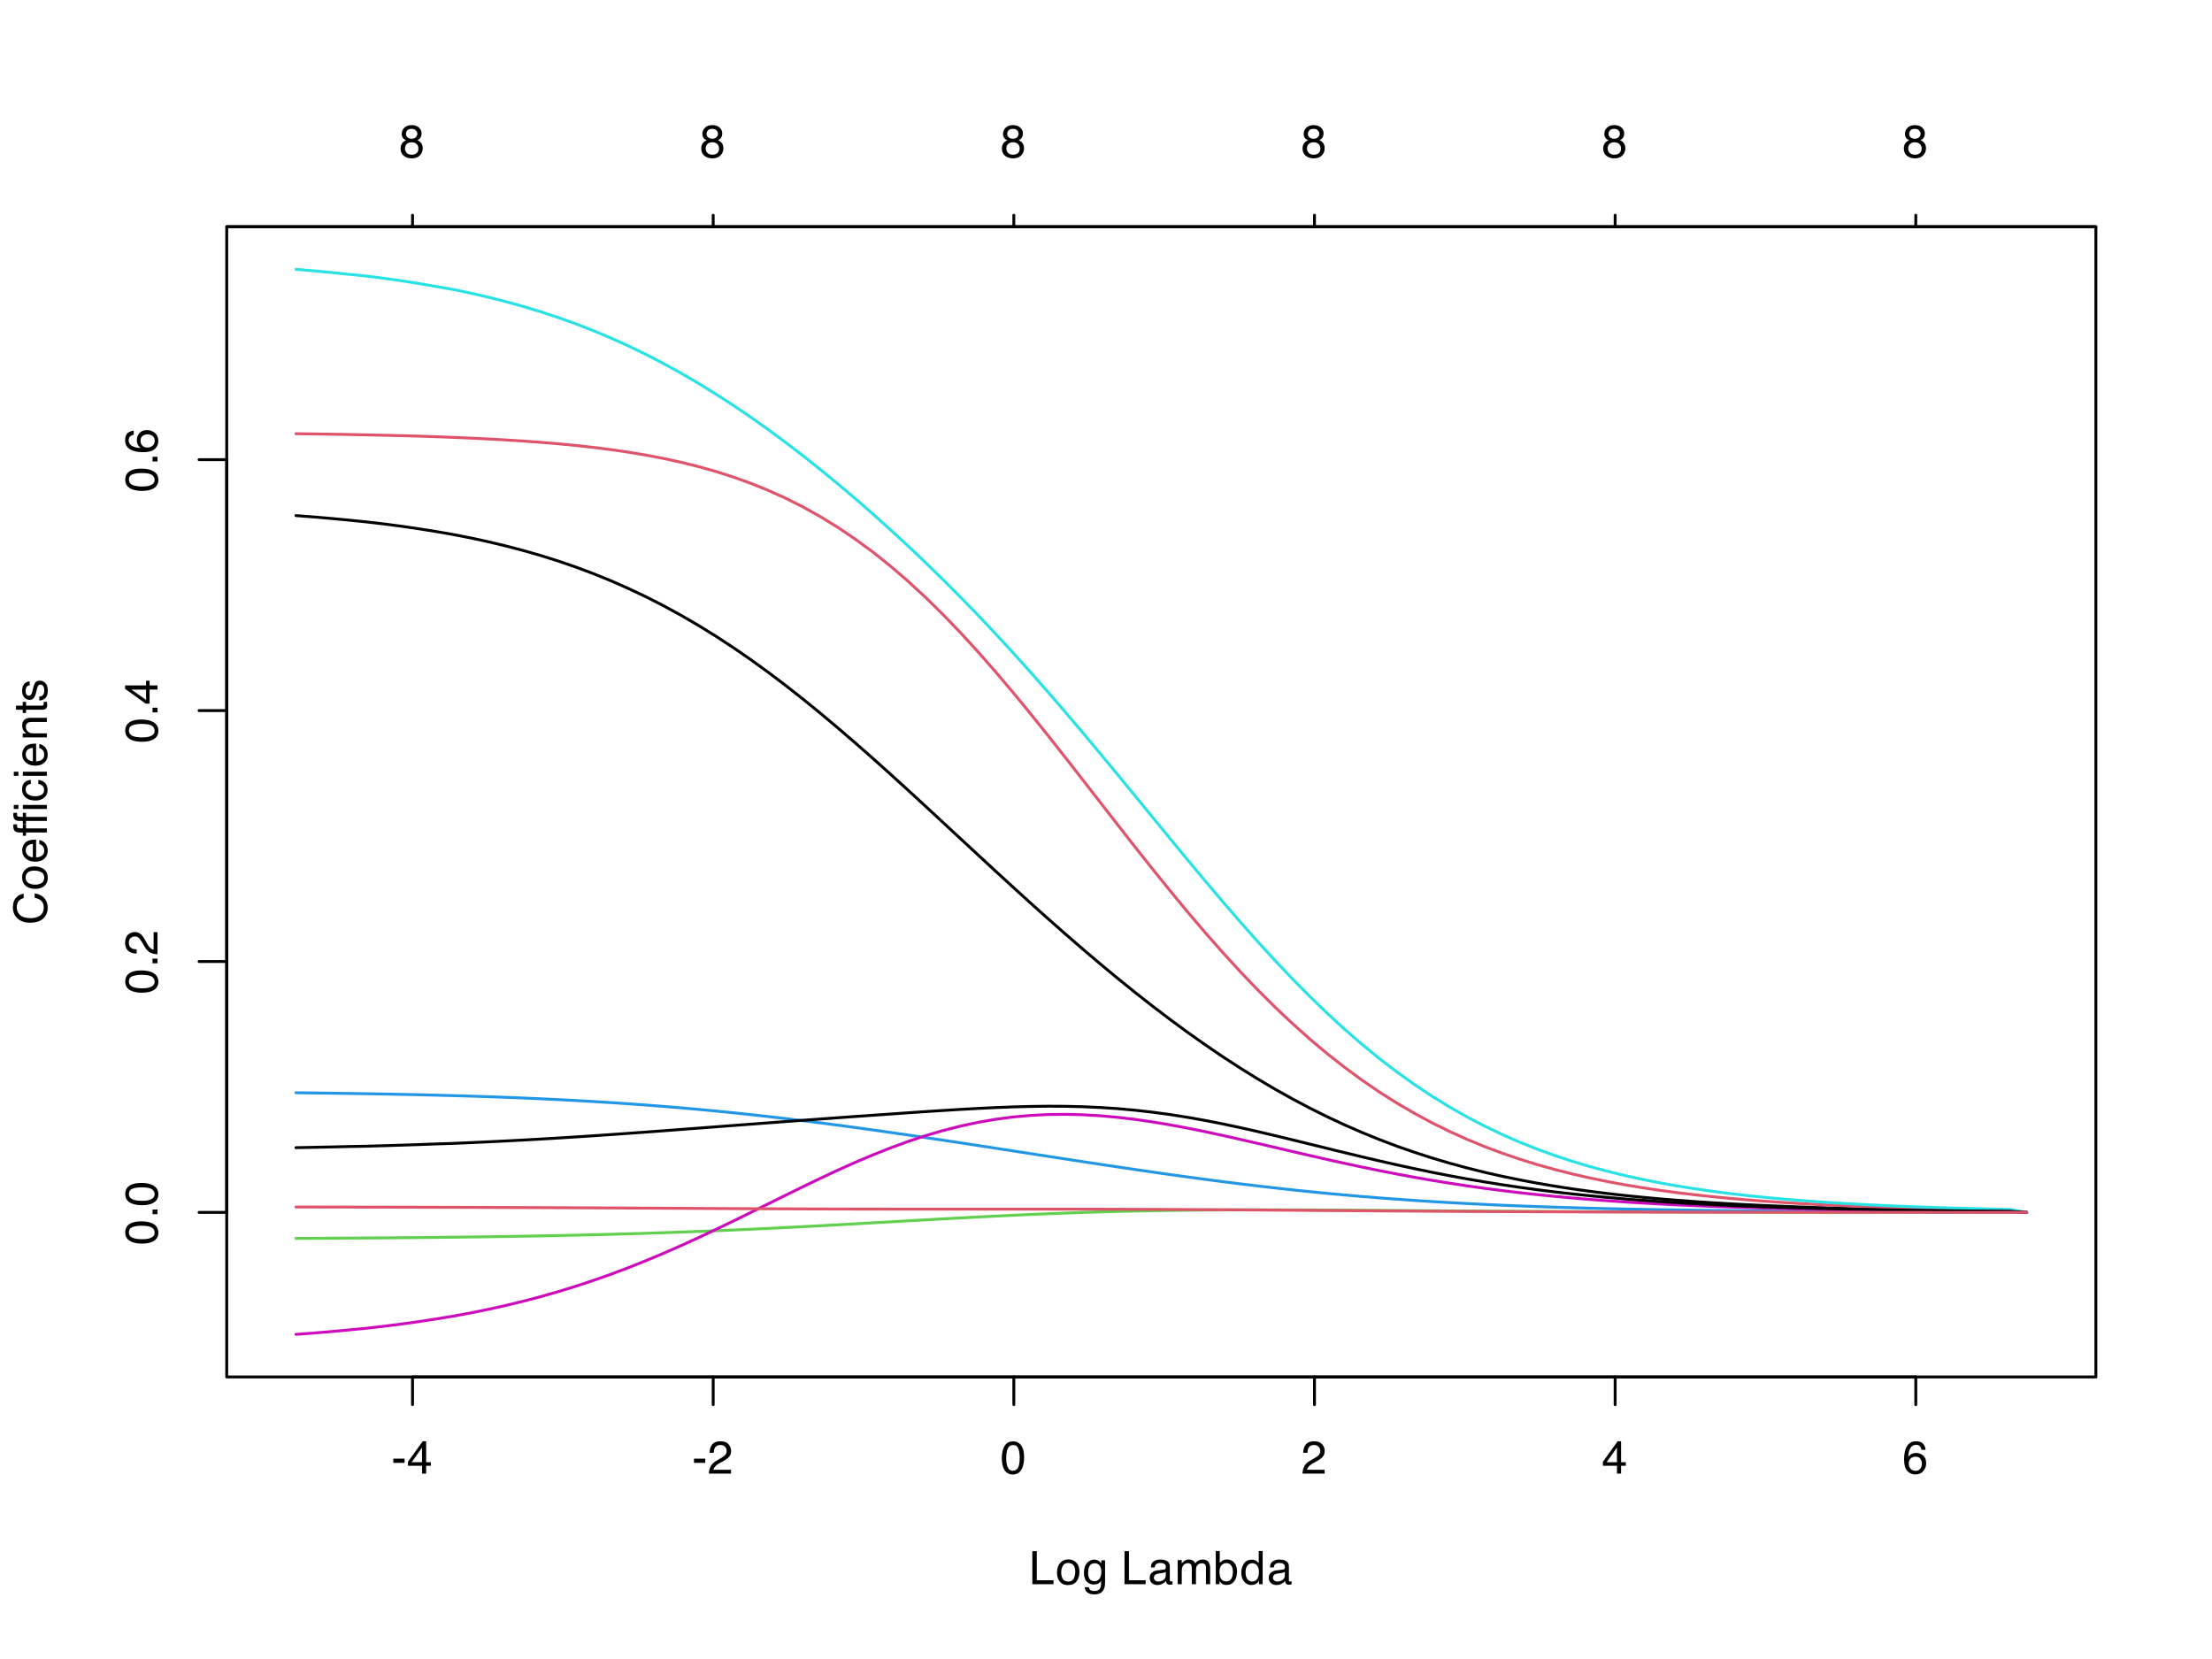 <?xml version="1.0" encoding="UTF-8"?>
<svg xmlns="http://www.w3.org/2000/svg" xmlns:xlink="http://www.w3.org/1999/xlink" width="576" height="432" viewBox="0 0 576 432">
<defs>
<g>
<g id="glyph-0-0">
<path d="M 0.391 0 L 0.391 -8.609 L 7.219 -8.609 L 7.219 0 Z M 6.141 -1.078 L 6.141 -7.531 L 1.469 -7.531 L 1.469 -1.078 Z M 6.141 -1.078 "/>
</g>
<g id="glyph-0-1">
<path d="M 0.5 -3.891 L 3.438 -3.891 L 3.438 -2.797 L 0.5 -2.797 Z M 0.5 -3.891 "/>
</g>
<g id="glyph-0-2">
<path d="M 3.969 -2.969 L 3.969 -6.781 L 1.281 -2.969 Z M 3.984 0 L 3.984 -2.047 L 0.312 -2.047 L 0.312 -3.078 L 4.156 -8.422 L 5.047 -8.422 L 5.047 -2.969 L 6.281 -2.969 L 6.281 -2.047 L 5.047 -2.047 L 5.047 0 Z M 3.984 0 "/>
</g>
<g id="glyph-0-3">
<path d="M 0.375 0 C 0.414 -0.719 0.566 -1.344 0.828 -1.875 C 1.086 -2.414 1.594 -2.906 2.344 -3.344 L 3.469 -4 C 3.969 -4.289 4.32 -4.539 4.531 -4.75 C 4.852 -5.07 5.016 -5.441 5.016 -5.859 C 5.016 -6.348 4.863 -6.734 4.562 -7.016 C 4.27 -7.305 3.883 -7.453 3.406 -7.453 C 2.676 -7.453 2.176 -7.18 1.906 -6.641 C 1.75 -6.336 1.664 -5.93 1.656 -5.422 L 0.578 -5.422 C 0.586 -6.148 0.723 -6.742 0.984 -7.203 C 1.441 -8.016 2.25 -8.422 3.406 -8.422 C 4.363 -8.422 5.062 -8.16 5.5 -7.641 C 5.945 -7.117 6.172 -6.539 6.172 -5.906 C 6.172 -5.238 5.938 -4.664 5.469 -4.188 C 5.195 -3.906 4.707 -3.566 4 -3.172 L 3.188 -2.734 C 2.812 -2.523 2.516 -2.32 2.297 -2.125 C 1.898 -1.789 1.648 -1.414 1.547 -1 L 6.141 -1 L 6.141 0 Z M 0.375 0 "/>
</g>
<g id="glyph-0-4">
<path d="M 3.25 -8.391 C 4.332 -8.391 5.117 -7.941 5.609 -7.047 C 5.984 -6.359 6.172 -5.41 6.172 -4.203 C 6.172 -3.066 6 -2.125 5.656 -1.375 C 5.164 -0.301 4.359 0.234 3.234 0.234 C 2.234 0.234 1.484 -0.203 0.984 -1.078 C 0.578 -1.816 0.375 -2.801 0.375 -4.031 C 0.375 -4.977 0.5 -5.797 0.75 -6.484 C 1.207 -7.754 2.039 -8.391 3.25 -8.391 Z M 3.234 -0.734 C 3.785 -0.734 4.223 -0.973 4.547 -1.453 C 4.867 -1.941 5.031 -2.848 5.031 -4.172 C 5.031 -5.117 4.91 -5.898 4.672 -6.516 C 4.441 -7.129 3.988 -7.438 3.312 -7.438 C 2.688 -7.438 2.227 -7.145 1.938 -6.562 C 1.656 -5.977 1.516 -5.117 1.516 -3.984 C 1.516 -3.129 1.609 -2.441 1.797 -1.922 C 2.078 -1.129 2.555 -0.734 3.234 -0.734 Z M 3.234 -0.734 "/>
</g>
<g id="glyph-0-5">
<path d="M 3.516 -8.422 C 4.453 -8.422 5.102 -8.176 5.469 -7.688 C 5.844 -7.207 6.031 -6.707 6.031 -6.188 L 4.984 -6.188 C 4.922 -6.52 4.82 -6.781 4.688 -6.969 C 4.426 -7.32 4.039 -7.5 3.531 -7.5 C 2.938 -7.5 2.461 -7.223 2.109 -6.672 C 1.766 -6.129 1.578 -5.352 1.547 -4.344 C 1.785 -4.695 2.086 -4.961 2.453 -5.141 C 2.785 -5.297 3.16 -5.375 3.578 -5.375 C 4.285 -5.375 4.898 -5.148 5.422 -4.703 C 5.941 -4.254 6.203 -3.582 6.203 -2.688 C 6.203 -1.926 5.953 -1.25 5.453 -0.656 C 4.961 -0.07 4.258 0.219 3.344 0.219 C 2.551 0.219 1.867 -0.078 1.297 -0.672 C 0.734 -1.273 0.453 -2.281 0.453 -3.688 C 0.453 -4.727 0.578 -5.613 0.828 -6.344 C 1.316 -7.727 2.211 -8.422 3.516 -8.422 Z M 3.438 -0.719 C 3.988 -0.719 4.398 -0.906 4.672 -1.281 C 4.953 -1.656 5.094 -2.098 5.094 -2.609 C 5.094 -3.035 4.969 -3.441 4.719 -3.828 C 4.477 -4.211 4.031 -4.406 3.375 -4.406 C 2.926 -4.406 2.531 -4.254 2.188 -3.953 C 1.844 -3.66 1.672 -3.211 1.672 -2.609 C 1.672 -2.078 1.828 -1.629 2.141 -1.266 C 2.453 -0.898 2.883 -0.719 3.438 -0.719 Z M 3.438 -0.719 "/>
</g>
<g id="glyph-0-6">
<path d="M 0.922 -8.609 L 2.078 -8.609 L 2.078 -1.031 L 6.438 -1.031 L 6.438 0 L 0.922 0 Z M 0.922 -8.609 "/>
</g>
<g id="glyph-0-7">
<path d="M 3.266 -0.688 C 3.961 -0.688 4.441 -0.945 4.703 -1.469 C 4.961 -2 5.094 -2.586 5.094 -3.234 C 5.094 -3.828 5 -4.305 4.812 -4.672 C 4.508 -5.242 4 -5.531 3.281 -5.531 C 2.633 -5.531 2.164 -5.285 1.875 -4.797 C 1.582 -4.305 1.438 -3.711 1.438 -3.016 C 1.438 -2.348 1.582 -1.789 1.875 -1.344 C 2.164 -0.906 2.629 -0.688 3.266 -0.688 Z M 3.312 -6.453 C 4.113 -6.453 4.789 -6.18 5.344 -5.641 C 5.906 -5.109 6.188 -4.316 6.188 -3.266 C 6.188 -2.254 5.941 -1.414 5.453 -0.75 C 4.961 -0.094 4.203 0.234 3.172 0.234 C 2.305 0.234 1.617 -0.055 1.109 -0.641 C 0.598 -1.234 0.344 -2.02 0.344 -3 C 0.344 -4.051 0.609 -4.891 1.141 -5.516 C 1.68 -6.141 2.406 -6.453 3.312 -6.453 Z M 3.266 -6.422 Z M 3.266 -6.422 "/>
</g>
<g id="glyph-0-8">
<path d="M 2.984 -6.391 C 3.484 -6.391 3.914 -6.27 4.281 -6.031 C 4.477 -5.883 4.68 -5.68 4.891 -5.422 L 4.891 -6.219 L 5.859 -6.219 L 5.859 -0.516 C 5.859 0.285 5.742 0.914 5.516 1.375 C 5.078 2.227 4.25 2.656 3.031 2.656 C 2.352 2.656 1.785 2.504 1.328 2.203 C 0.867 1.898 0.609 1.426 0.547 0.781 L 1.625 0.781 C 1.676 1.062 1.773 1.281 1.922 1.438 C 2.16 1.664 2.535 1.781 3.047 1.781 C 3.859 1.781 4.391 1.492 4.641 0.922 C 4.785 0.586 4.852 -0.008 4.844 -0.875 C 4.633 -0.551 4.379 -0.312 4.078 -0.156 C 3.785 0 3.395 0.078 2.906 0.078 C 2.227 0.078 1.633 -0.16 1.125 -0.641 C 0.613 -1.129 0.359 -1.93 0.359 -3.047 C 0.359 -4.098 0.613 -4.914 1.125 -5.5 C 1.645 -6.094 2.266 -6.391 2.984 -6.391 Z M 4.891 -3.172 C 4.891 -3.941 4.727 -4.516 4.406 -4.891 C 4.082 -5.266 3.676 -5.453 3.188 -5.453 C 2.438 -5.453 1.926 -5.102 1.656 -4.406 C 1.508 -4.039 1.438 -3.555 1.438 -2.953 C 1.438 -2.242 1.578 -1.703 1.859 -1.328 C 2.148 -0.961 2.539 -0.781 3.031 -0.781 C 3.789 -0.781 4.32 -1.125 4.625 -1.812 C 4.801 -2.195 4.891 -2.648 4.891 -3.172 Z M 3.109 -6.422 Z M 3.109 -6.422 "/>
</g>
<g id="glyph-0-9">
</g>
<g id="glyph-0-10">
<path d="M 1.578 -1.672 C 1.578 -1.367 1.688 -1.129 1.906 -0.953 C 2.133 -0.773 2.398 -0.688 2.703 -0.688 C 3.078 -0.688 3.438 -0.77 3.781 -0.938 C 4.375 -1.227 4.672 -1.695 4.672 -2.344 L 4.672 -3.188 C 4.535 -3.113 4.363 -3.047 4.156 -2.984 C 3.957 -2.93 3.758 -2.895 3.562 -2.875 L 2.938 -2.797 C 2.551 -2.742 2.258 -2.66 2.062 -2.547 C 1.738 -2.367 1.578 -2.078 1.578 -1.672 Z M 4.141 -3.797 C 4.379 -3.828 4.539 -3.93 4.625 -4.109 C 4.664 -4.203 4.688 -4.336 4.688 -4.516 C 4.688 -4.867 4.555 -5.125 4.297 -5.281 C 4.047 -5.445 3.688 -5.531 3.219 -5.531 C 2.664 -5.531 2.273 -5.383 2.047 -5.094 C 1.91 -4.926 1.82 -4.68 1.781 -4.359 L 0.797 -4.359 C 0.816 -5.129 1.066 -5.664 1.547 -5.969 C 2.035 -6.27 2.598 -6.422 3.234 -6.422 C 3.973 -6.422 4.57 -6.281 5.031 -6 C 5.488 -5.719 5.719 -5.281 5.719 -4.688 L 5.719 -1.078 C 5.719 -0.973 5.738 -0.883 5.781 -0.812 C 5.832 -0.75 5.93 -0.719 6.078 -0.719 C 6.117 -0.719 6.164 -0.719 6.219 -0.719 C 6.281 -0.727 6.348 -0.738 6.422 -0.75 L 6.422 0.031 C 6.254 0.07 6.125 0.098 6.031 0.109 C 5.945 0.129 5.832 0.141 5.688 0.141 C 5.32 0.141 5.062 0.008 4.906 -0.25 C 4.812 -0.383 4.75 -0.578 4.719 -0.828 C 4.5 -0.547 4.188 -0.301 3.781 -0.094 C 3.383 0.113 2.945 0.219 2.469 0.219 C 1.883 0.219 1.406 0.039 1.031 -0.312 C 0.664 -0.664 0.484 -1.109 0.484 -1.641 C 0.484 -2.223 0.664 -2.676 1.031 -3 C 1.395 -3.32 1.867 -3.52 2.453 -3.594 Z M 3.266 -6.422 Z M 3.266 -6.422 "/>
</g>
<g id="glyph-0-11">
<path d="M 0.781 -6.281 L 1.812 -6.281 L 1.812 -5.391 C 2.062 -5.691 2.289 -5.914 2.5 -6.062 C 2.844 -6.301 3.238 -6.422 3.688 -6.422 C 4.188 -6.422 4.586 -6.297 4.891 -6.047 C 5.055 -5.91 5.211 -5.703 5.359 -5.422 C 5.586 -5.766 5.859 -6.016 6.172 -6.172 C 6.492 -6.336 6.852 -6.422 7.25 -6.422 C 8.094 -6.422 8.664 -6.113 8.969 -5.5 C 9.133 -5.176 9.219 -4.734 9.219 -4.172 L 9.219 0 L 8.125 0 L 8.125 -4.359 C 8.125 -4.773 8.02 -5.062 7.812 -5.219 C 7.602 -5.375 7.348 -5.453 7.047 -5.453 C 6.629 -5.453 6.27 -5.312 5.969 -5.031 C 5.676 -4.758 5.531 -4.301 5.531 -3.656 L 5.531 0 L 4.453 0 L 4.453 -4.094 C 4.453 -4.52 4.398 -4.832 4.297 -5.031 C 4.141 -5.32 3.844 -5.469 3.406 -5.469 C 3.008 -5.469 2.645 -5.312 2.312 -5 C 1.988 -4.695 1.828 -4.141 1.828 -3.328 L 1.828 0 L 0.781 0 Z M 0.781 -6.281 "/>
</g>
<g id="glyph-0-12">
<path d="M 0.688 -8.641 L 1.719 -8.641 L 1.719 -5.516 C 1.945 -5.816 2.223 -6.047 2.547 -6.203 C 2.867 -6.359 3.219 -6.438 3.594 -6.438 C 4.375 -6.438 5.004 -6.164 5.484 -5.625 C 5.973 -5.094 6.219 -4.305 6.219 -3.266 C 6.219 -2.266 5.977 -1.438 5.5 -0.781 C 5.02 -0.125 4.352 0.203 3.5 0.203 C 3.02 0.203 2.617 0.086 2.297 -0.141 C 2.098 -0.285 1.891 -0.504 1.672 -0.797 L 1.672 0 L 0.688 0 Z M 3.438 -0.734 C 4.008 -0.734 4.438 -0.957 4.719 -1.406 C 5 -1.863 5.141 -2.461 5.141 -3.203 C 5.141 -3.867 5 -4.414 4.719 -4.844 C 4.438 -5.281 4.02 -5.5 3.469 -5.5 C 2.988 -5.5 2.566 -5.32 2.203 -4.969 C 1.836 -4.613 1.656 -4.023 1.656 -3.203 C 1.656 -2.617 1.727 -2.141 1.875 -1.766 C 2.156 -1.078 2.676 -0.734 3.438 -0.734 Z M 3.438 -0.734 "/>
</g>
<g id="glyph-0-13">
<path d="M 1.438 -3.062 C 1.438 -2.395 1.578 -1.832 1.859 -1.375 C 2.148 -0.926 2.609 -0.703 3.234 -0.703 C 3.723 -0.703 4.125 -0.91 4.438 -1.328 C 4.758 -1.742 4.922 -2.348 4.922 -3.141 C 4.922 -3.93 4.754 -4.516 4.422 -4.891 C 4.098 -5.273 3.703 -5.469 3.234 -5.469 C 2.703 -5.469 2.27 -5.266 1.938 -4.859 C 1.602 -4.453 1.438 -3.852 1.438 -3.062 Z M 3.031 -6.391 C 3.508 -6.391 3.91 -6.285 4.234 -6.078 C 4.422 -5.961 4.633 -5.758 4.875 -5.469 L 4.875 -8.641 L 5.891 -8.641 L 5.891 0 L 4.938 0 L 4.938 -0.875 C 4.695 -0.488 4.406 -0.207 4.062 -0.031 C 3.727 0.133 3.344 0.219 2.906 0.219 C 2.207 0.219 1.602 -0.07 1.094 -0.656 C 0.582 -1.25 0.328 -2.031 0.328 -3 C 0.328 -3.914 0.562 -4.707 1.031 -5.375 C 1.5 -6.051 2.164 -6.391 3.031 -6.391 Z M 3.031 -6.391 "/>
</g>
<g id="glyph-0-14">
<path d="M 3.266 -4.875 C 3.734 -4.875 4.098 -5.004 4.359 -5.266 C 4.617 -5.523 4.75 -5.832 4.75 -6.188 C 4.75 -6.5 4.625 -6.785 4.375 -7.047 C 4.125 -7.316 3.742 -7.453 3.234 -7.453 C 2.723 -7.453 2.352 -7.316 2.125 -7.047 C 1.895 -6.785 1.781 -6.484 1.781 -6.141 C 1.781 -5.742 1.926 -5.43 2.219 -5.203 C 2.52 -4.984 2.867 -4.875 3.266 -4.875 Z M 3.328 -0.719 C 3.816 -0.719 4.223 -0.848 4.547 -1.109 C 4.867 -1.379 5.031 -1.773 5.031 -2.297 C 5.031 -2.836 4.863 -3.25 4.531 -3.531 C 4.195 -3.812 3.77 -3.953 3.25 -3.953 C 2.75 -3.953 2.336 -3.805 2.016 -3.516 C 1.703 -3.234 1.547 -2.836 1.547 -2.328 C 1.547 -1.891 1.691 -1.508 1.984 -1.188 C 2.273 -0.875 2.723 -0.719 3.328 -0.719 Z M 1.828 -4.469 C 1.535 -4.594 1.305 -4.738 1.141 -4.906 C 0.836 -5.219 0.688 -5.625 0.688 -6.125 C 0.688 -6.75 0.91 -7.285 1.359 -7.734 C 1.816 -8.191 2.457 -8.422 3.281 -8.422 C 4.094 -8.422 4.723 -8.207 5.172 -7.781 C 5.629 -7.352 5.859 -6.859 5.859 -6.297 C 5.859 -5.773 5.727 -5.348 5.469 -5.016 C 5.32 -4.836 5.094 -4.66 4.781 -4.484 C 5.125 -4.328 5.395 -4.145 5.594 -3.938 C 5.969 -3.539 6.156 -3.031 6.156 -2.406 C 6.156 -1.664 5.906 -1.039 5.406 -0.531 C 4.914 -0.02 4.219 0.234 3.312 0.234 C 2.488 0.234 1.797 0.016 1.234 -0.422 C 0.672 -0.867 0.391 -1.516 0.391 -2.359 C 0.391 -2.848 0.508 -3.273 0.75 -3.641 C 0.988 -4.004 1.348 -4.281 1.828 -4.469 Z M 1.828 -4.469 "/>
</g>
<g id="glyph-1-0">
<path d="M 0 -0.391 L -8.609 -0.391 L -8.609 -7.219 L 0 -7.219 Z M -1.078 -6.141 L -7.531 -6.141 L -7.531 -1.469 L -1.078 -1.469 Z M -1.078 -6.141 "/>
</g>
<g id="glyph-1-1">
<path d="M -8.391 -3.25 C -8.391 -4.332 -7.941 -5.117 -7.047 -5.609 C -6.359 -5.984 -5.41 -6.172 -4.203 -6.172 C -3.066 -6.172 -2.125 -6 -1.375 -5.656 C -0.301 -5.164 0.234 -4.359 0.234 -3.234 C 0.234 -2.234 -0.203 -1.484 -1.078 -0.984 C -1.816 -0.578 -2.801 -0.375 -4.031 -0.375 C -4.977 -0.375 -5.797 -0.5 -6.484 -0.75 C -7.754 -1.207 -8.391 -2.039 -8.391 -3.25 Z M -0.734 -3.234 C -0.734 -3.785 -0.973 -4.223 -1.453 -4.547 C -1.941 -4.867 -2.848 -5.031 -4.172 -5.031 C -5.117 -5.031 -5.898 -4.91 -6.516 -4.672 C -7.129 -4.441 -7.438 -3.988 -7.438 -3.312 C -7.438 -2.688 -7.145 -2.227 -6.562 -1.938 C -5.977 -1.656 -5.117 -1.516 -3.984 -1.516 C -3.129 -1.516 -2.441 -1.609 -1.922 -1.797 C -1.129 -2.078 -0.734 -2.555 -0.734 -3.234 Z M -0.734 -3.234 "/>
</g>
<g id="glyph-1-2">
<path d="M -1.281 -1.031 L -1.281 -2.25 L 0 -2.25 L 0 -1.031 Z M -1.281 -1.031 "/>
</g>
<g id="glyph-1-3">
<path d="M 0 -0.375 C -0.719 -0.414 -1.344 -0.566 -1.875 -0.828 C -2.414 -1.086 -2.906 -1.594 -3.344 -2.344 L -4 -3.469 C -4.289 -3.969 -4.539 -4.32 -4.75 -4.531 C -5.07 -4.852 -5.441 -5.016 -5.859 -5.016 C -6.348 -5.016 -6.734 -4.863 -7.016 -4.562 C -7.305 -4.27 -7.453 -3.883 -7.453 -3.406 C -7.453 -2.676 -7.18 -2.176 -6.641 -1.906 C -6.336 -1.75 -5.93 -1.664 -5.422 -1.656 L -5.422 -0.578 C -6.148 -0.586 -6.742 -0.723 -7.203 -0.984 C -8.016 -1.441 -8.422 -2.25 -8.422 -3.406 C -8.422 -4.363 -8.16 -5.062 -7.641 -5.5 C -7.117 -5.945 -6.539 -6.172 -5.906 -6.172 C -5.238 -6.172 -4.664 -5.938 -4.188 -5.469 C -3.906 -5.195 -3.566 -4.707 -3.172 -4 L -2.734 -3.188 C -2.523 -2.812 -2.32 -2.516 -2.125 -2.297 C -1.789 -1.898 -1.414 -1.648 -1 -1.547 L -1 -6.141 L 0 -6.141 Z M 0 -0.375 "/>
</g>
<g id="glyph-1-4">
<path d="M -2.969 -3.969 L -6.781 -3.969 L -2.969 -1.281 Z M 0 -3.984 L -2.047 -3.984 L -2.047 -0.312 L -3.078 -0.312 L -8.422 -4.156 L -8.422 -5.047 L -2.969 -5.047 L -2.969 -6.281 L -2.047 -6.281 L -2.047 -5.047 L 0 -5.047 Z M 0 -3.984 "/>
</g>
<g id="glyph-1-5">
<path d="M -8.422 -3.516 C -8.422 -4.453 -8.176 -5.102 -7.688 -5.469 C -7.207 -5.844 -6.707 -6.031 -6.188 -6.031 L -6.188 -4.984 C -6.52 -4.922 -6.781 -4.82 -6.969 -4.688 C -7.32 -4.426 -7.5 -4.039 -7.5 -3.531 C -7.5 -2.938 -7.223 -2.461 -6.672 -2.109 C -6.129 -1.766 -5.352 -1.578 -4.344 -1.547 C -4.695 -1.785 -4.961 -2.086 -5.141 -2.453 C -5.297 -2.785 -5.375 -3.16 -5.375 -3.578 C -5.375 -4.285 -5.148 -4.898 -4.703 -5.422 C -4.254 -5.941 -3.582 -6.203 -2.688 -6.203 C -1.926 -6.203 -1.25 -5.953 -0.656 -5.453 C -0.07 -4.961 0.219 -4.258 0.219 -3.344 C 0.219 -2.551 -0.078 -1.867 -0.672 -1.297 C -1.273 -0.734 -2.281 -0.453 -3.688 -0.453 C -4.727 -0.453 -5.613 -0.578 -6.344 -0.828 C -7.727 -1.316 -8.422 -2.211 -8.422 -3.516 Z M -0.719 -3.438 C -0.719 -3.988 -0.906 -4.398 -1.281 -4.672 C -1.656 -4.953 -2.098 -5.094 -2.609 -5.094 C -3.035 -5.094 -3.441 -4.969 -3.828 -4.719 C -4.211 -4.477 -4.406 -4.031 -4.406 -3.375 C -4.406 -2.926 -4.254 -2.531 -3.953 -2.188 C -3.66 -1.844 -3.211 -1.672 -2.609 -1.672 C -2.078 -1.672 -1.629 -1.828 -1.266 -2.141 C -0.898 -2.453 -0.719 -2.883 -0.719 -3.438 Z M -0.719 -3.438 "/>
</g>
<g id="glyph-1-6">
<path d="M -8.844 -4.547 C -8.844 -5.629 -8.555 -6.473 -7.984 -7.078 C -7.41 -7.68 -6.758 -8.016 -6.031 -8.078 L -6.031 -6.938 C -6.582 -6.812 -7.02 -6.555 -7.344 -6.172 C -7.664 -5.785 -7.828 -5.242 -7.828 -4.547 C -7.828 -3.703 -7.531 -3.02 -6.938 -2.5 C -6.344 -1.977 -5.43 -1.719 -4.203 -1.719 C -3.191 -1.719 -2.367 -1.953 -1.734 -2.422 C -1.109 -2.891 -0.797 -3.594 -0.797 -4.531 C -0.797 -5.383 -1.129 -6.039 -1.797 -6.5 C -2.141 -6.727 -2.598 -6.906 -3.172 -7.031 L -3.172 -8.156 C -2.266 -8.062 -1.504 -7.727 -0.891 -7.156 C -0.148 -6.469 0.219 -5.547 0.219 -4.391 C 0.219 -3.391 -0.082 -2.551 -0.688 -1.875 C -1.488 -0.977 -2.723 -0.531 -4.391 -0.531 C -5.66 -0.531 -6.703 -0.863 -7.516 -1.531 C -8.398 -2.258 -8.844 -3.266 -8.844 -4.547 Z M -8.844 -4.312 Z M -8.844 -4.312 "/>
</g>
<g id="glyph-1-7">
<path d="M -0.688 -3.266 C -0.688 -3.961 -0.945 -4.441 -1.469 -4.703 C -2 -4.961 -2.586 -5.094 -3.234 -5.094 C -3.828 -5.094 -4.305 -5 -4.672 -4.812 C -5.242 -4.508 -5.531 -4 -5.531 -3.281 C -5.531 -2.633 -5.285 -2.164 -4.797 -1.875 C -4.305 -1.582 -3.711 -1.438 -3.016 -1.438 C -2.348 -1.438 -1.789 -1.582 -1.344 -1.875 C -0.906 -2.164 -0.688 -2.629 -0.688 -3.266 Z M -6.453 -3.312 C -6.453 -4.113 -6.18 -4.789 -5.641 -5.344 C -5.109 -5.906 -4.316 -6.188 -3.266 -6.188 C -2.254 -6.188 -1.414 -5.941 -0.75 -5.453 C -0.094 -4.961 0.234 -4.203 0.234 -3.172 C 0.234 -2.305 -0.055 -1.617 -0.641 -1.109 C -1.234 -0.598 -2.02 -0.344 -3 -0.344 C -4.051 -0.344 -4.891 -0.609 -5.516 -1.141 C -6.141 -1.68 -6.453 -2.406 -6.453 -3.312 Z M -6.422 -3.266 Z M -6.422 -3.266 "/>
</g>
<g id="glyph-1-8">
<path d="M -6.422 -3.391 C -6.422 -3.836 -6.316 -4.27 -6.109 -4.688 C -5.898 -5.102 -5.629 -5.422 -5.297 -5.641 C -4.973 -5.848 -4.602 -5.988 -4.188 -6.062 C -3.895 -6.125 -3.43 -6.156 -2.797 -6.156 L -2.797 -1.547 C -2.16 -1.566 -1.648 -1.719 -1.266 -2 C -0.879 -2.281 -0.688 -2.719 -0.688 -3.312 C -0.688 -3.863 -0.867 -4.301 -1.234 -4.625 C -1.441 -4.812 -1.688 -4.945 -1.969 -5.031 L -1.969 -6.062 C -1.738 -6.039 -1.484 -5.953 -1.203 -5.797 C -0.922 -5.641 -0.688 -5.469 -0.5 -5.281 C -0.188 -4.957 0.02 -4.555 0.125 -4.078 C 0.188 -3.828 0.219 -3.539 0.219 -3.219 C 0.219 -2.438 -0.062 -1.773 -0.625 -1.234 C -1.195 -0.691 -1.992 -0.422 -3.016 -0.422 C -4.023 -0.422 -4.844 -0.691 -5.469 -1.234 C -6.102 -1.785 -6.422 -2.504 -6.422 -3.391 Z M -3.641 -5.062 C -4.098 -5.02 -4.461 -4.922 -4.734 -4.766 C -5.242 -4.484 -5.5 -4.004 -5.5 -3.328 C -5.5 -2.836 -5.32 -2.426 -4.969 -2.094 C -4.625 -1.77 -4.18 -1.598 -3.641 -1.578 Z M -6.422 -3.281 Z M -6.422 -3.281 "/>
</g>
<g id="glyph-1-9">
<path d="M -7.234 -1.031 C -7.672 -1.051 -7.988 -1.129 -8.188 -1.266 C -8.551 -1.516 -8.734 -1.988 -8.734 -2.688 C -8.734 -2.758 -8.727 -2.828 -8.719 -2.891 C -8.719 -2.961 -8.711 -3.047 -8.703 -3.141 L -7.75 -3.141 C -7.758 -3.023 -7.766 -2.941 -7.766 -2.891 C -7.766 -2.848 -7.766 -2.805 -7.766 -2.766 C -7.766 -2.441 -7.68 -2.25 -7.516 -2.188 C -7.348 -2.125 -6.926 -2.094 -6.25 -2.094 L -6.25 -3.141 L -5.422 -3.141 L -5.422 -2.078 L 0 -2.078 L 0 -1.031 L -5.422 -1.031 L -5.422 -0.172 L -6.25 -0.172 L -6.25 -1.031 Z M -7.234 -1.031 "/>
</g>
<g id="glyph-1-10">
<path d="M -7.234 -1.031 C -7.672 -1.051 -7.988 -1.129 -8.188 -1.266 C -8.551 -1.516 -8.734 -1.988 -8.734 -2.688 C -8.734 -2.758 -8.727 -2.828 -8.719 -2.891 C -8.719 -2.961 -8.711 -3.047 -8.703 -3.141 L -7.75 -3.141 C -7.758 -3.023 -7.766 -2.941 -7.766 -2.891 C -7.766 -2.848 -7.766 -2.805 -7.766 -2.766 C -7.766 -2.441 -7.68 -2.25 -7.516 -2.188 C -7.348 -2.125 -6.926 -2.094 -6.25 -2.094 L -6.25 -3.141 L -5.422 -3.141 L -5.422 -2.078 L 0 -2.078 L 0 -1.031 L -5.422 -1.031 L -5.422 -0.172 L -6.25 -0.172 L -6.25 -1.031 Z M -7.406 -4.156 L -8.609 -4.156 L -8.609 -5.203 L -7.406 -5.203 Z M -6.25 -4.156 L -6.25 -5.203 L 0 -5.203 L 0 -4.156 Z M -6.25 -4.156 "/>
</g>
<g id="glyph-1-11">
<path d="M -6.453 -3.188 C -6.453 -3.895 -6.281 -4.469 -5.938 -4.906 C -5.594 -5.352 -5.004 -5.625 -4.172 -5.719 L -4.172 -4.688 C -4.555 -4.625 -4.875 -4.484 -5.125 -4.266 C -5.383 -4.047 -5.516 -3.688 -5.516 -3.188 C -5.516 -2.52 -5.188 -2.039 -4.531 -1.75 C -4.102 -1.562 -3.578 -1.469 -2.953 -1.469 C -2.328 -1.469 -1.797 -1.598 -1.359 -1.859 C -0.93 -2.129 -0.719 -2.551 -0.719 -3.125 C -0.719 -3.562 -0.852 -3.906 -1.125 -4.156 C -1.395 -4.414 -1.758 -4.594 -2.219 -4.688 L -2.219 -5.719 C -1.383 -5.602 -0.773 -5.312 -0.391 -4.844 C -0.004 -4.375 0.188 -3.773 0.188 -3.047 C 0.188 -2.223 -0.113 -1.566 -0.719 -1.078 C -1.32 -0.586 -2.07 -0.344 -2.969 -0.344 C -4.07 -0.344 -4.926 -0.609 -5.531 -1.141 C -6.145 -1.68 -6.453 -2.363 -6.453 -3.188 Z M -6.422 -3.031 Z M -6.422 -3.031 "/>
</g>
<g id="glyph-1-12">
<path d="M -6.25 -0.781 L -6.25 -1.844 L 0 -1.844 L 0 -0.781 Z M -8.609 -0.781 L -8.609 -1.844 L -7.406 -1.844 L -7.406 -0.781 Z M -8.609 -0.781 "/>
</g>
<g id="glyph-1-13">
<path d="M -6.281 -0.781 L -6.281 -1.781 L -5.391 -1.781 C -5.754 -2.07 -6.016 -2.383 -6.172 -2.719 C -6.336 -3.051 -6.422 -3.422 -6.422 -3.828 C -6.422 -4.711 -6.109 -5.312 -5.484 -5.625 C -5.141 -5.801 -4.656 -5.891 -4.031 -5.891 L 0 -5.891 L 0 -4.812 L -3.953 -4.812 C -4.336 -4.812 -4.645 -4.754 -4.875 -4.641 C -5.27 -4.453 -5.469 -4.113 -5.469 -3.625 C -5.469 -3.375 -5.441 -3.172 -5.391 -3.016 C -5.305 -2.723 -5.133 -2.469 -4.875 -2.25 C -4.664 -2.07 -4.453 -1.957 -4.234 -1.906 C -4.016 -1.852 -3.695 -1.828 -3.281 -1.828 L 0 -1.828 L 0 -0.781 Z M -6.422 -3.25 Z M -6.422 -3.25 "/>
</g>
<g id="glyph-1-14">
<path d="M -8.031 -0.984 L -8.031 -2.047 L -6.281 -2.047 L -6.281 -3.047 L -5.422 -3.047 L -5.422 -2.047 L -1.312 -2.047 C -1.094 -2.047 -0.945 -2.125 -0.875 -2.281 C -0.832 -2.352 -0.812 -2.488 -0.812 -2.688 C -0.812 -2.738 -0.812 -2.789 -0.812 -2.844 C -0.82 -2.906 -0.828 -2.973 -0.828 -3.047 L 0 -3.047 C 0.031 -2.93 0.051 -2.805 0.062 -2.672 C 0.082 -2.547 0.094 -2.406 0.094 -2.25 C 0.094 -1.758 -0.031 -1.426 -0.281 -1.25 C -0.531 -1.07 -0.859 -0.984 -1.266 -0.984 L -5.422 -0.984 L -5.422 -0.141 L -6.281 -0.141 L -6.281 -0.984 Z M -8.031 -0.984 "/>
</g>
<g id="glyph-1-15">
<path d="M -1.969 -1.406 C -1.613 -1.438 -1.344 -1.523 -1.156 -1.672 C -0.82 -1.93 -0.656 -2.391 -0.656 -3.047 C -0.656 -3.441 -0.738 -3.785 -0.906 -4.078 C -1.07 -4.379 -1.332 -4.531 -1.688 -4.531 C -1.957 -4.531 -2.164 -4.41 -2.312 -4.172 C -2.395 -4.016 -2.492 -3.711 -2.609 -3.266 L -2.812 -2.422 C -2.945 -1.891 -3.098 -1.5 -3.266 -1.25 C -3.547 -0.789 -3.941 -0.562 -4.453 -0.562 C -5.047 -0.562 -5.523 -0.773 -5.891 -1.203 C -6.254 -1.629 -6.438 -2.207 -6.438 -2.938 C -6.438 -3.875 -6.16 -4.551 -5.609 -4.969 C -5.254 -5.238 -4.875 -5.367 -4.469 -5.359 L -4.469 -4.359 C -4.707 -4.336 -4.926 -4.254 -5.125 -4.109 C -5.395 -3.867 -5.531 -3.445 -5.531 -2.844 C -5.531 -2.445 -5.453 -2.145 -5.297 -1.938 C -5.148 -1.738 -4.953 -1.641 -4.703 -1.641 C -4.43 -1.641 -4.211 -1.773 -4.047 -2.047 C -3.953 -2.203 -3.867 -2.43 -3.797 -2.734 L -3.625 -3.422 C -3.438 -4.18 -3.258 -4.691 -3.094 -4.953 C -2.82 -5.359 -2.395 -5.562 -1.812 -5.562 C -1.258 -5.562 -0.781 -5.348 -0.375 -4.922 C 0.031 -4.504 0.234 -3.863 0.234 -3 C 0.234 -2.062 0.023 -1.395 -0.391 -1 C -0.816 -0.613 -1.344 -0.41 -1.969 -0.391 Z M -6.422 -2.953 Z M -6.422 -2.953 "/>
</g>
</g>
</defs>
<rect x="-57.6" y="-43.2" width="691.2" height="518.4" fill="rgb(100%, 100%, 100%)" fill-opacity="1"/>
<path fill="none" stroke-width="0.75" stroke-linecap="round" stroke-linejoin="round" stroke="rgb(0%, 0%, 0%)" stroke-opacity="1" stroke-miterlimit="10" d="M 527.734 315.707 L 523.18 315.352 L 514.078 315.258 L 509.523 315.203 L 504.973 315.141 L 500.422 315.07 L 495.867 314.992 L 491.316 314.906 L 486.762 314.805 L 482.211 314.695 L 477.66 314.574 L 473.105 314.434 L 468.555 314.281 L 464.004 314.105 L 459.449 313.914 L 454.898 313.699 L 450.348 313.457 L 445.793 313.184 L 441.242 312.883 L 436.691 312.547 L 432.137 312.172 L 427.586 311.754 L 423.031 311.293 L 418.48 310.777 L 413.93 310.203 L 409.375 309.57 L 404.824 308.867 L 400.273 308.094 L 395.719 307.238 L 391.168 306.301 L 386.617 305.27 L 382.062 304.137 L 377.512 302.902 L 372.957 301.555 L 368.406 300.086 L 363.855 298.5 L 359.301 296.781 L 354.75 294.934 L 350.199 292.949 L 345.645 290.824 L 341.094 288.559 L 336.543 286.148 L 331.988 283.602 L 327.438 280.91 L 322.887 278.082 L 318.332 275.121 L 313.781 272.023 L 309.227 268.801 L 304.676 265.457 L 300.125 261.996 L 295.57 258.422 L 291.02 254.746 L 286.469 250.973 L 281.914 247.109 L 277.363 243.164 L 272.812 239.148 L 268.258 235.062 L 263.707 230.93 L 259.152 226.754 L 254.602 222.547 L 250.051 218.332 L 245.496 214.109 L 240.945 209.895 L 236.395 205.711 L 231.84 201.566 L 227.289 197.48 L 222.738 193.48 L 218.184 189.559 L 213.633 185.738 L 209.082 182.031 L 204.527 178.453 L 199.977 175.016 L 195.422 171.723 L 190.871 168.586 L 186.32 165.609 L 181.766 162.797 L 177.215 160.152 L 172.664 157.672 L 168.109 155.355 L 163.559 153.199 L 159.008 151.199 L 154.453 149.355 L 149.902 147.652 L 145.348 146.09 L 140.797 144.656 L 136.246 143.348 L 131.691 142.156 L 127.141 141.07 L 122.59 140.086 L 118.035 139.191 L 113.484 138.402 L 108.934 137.672 L 104.379 137.012 L 99.828 136.418 L 95.277 135.887 L 90.723 135.43 L 86.172 134.996 L 81.617 134.609 L 77.066 134.258 "/>
<path fill="none" stroke-width="0.75" stroke-linecap="round" stroke-linejoin="round" stroke="rgb(0%, 0%, 0%)" stroke-opacity="1" stroke-miterlimit="10" d="M 107.422 358.559 L 498.867 358.559 "/>
<path fill="none" stroke-width="0.75" stroke-linecap="round" stroke-linejoin="round" stroke="rgb(0%, 0%, 0%)" stroke-opacity="1" stroke-miterlimit="10" d="M 107.422 358.559 L 107.422 365.762 "/>
<path fill="none" stroke-width="0.75" stroke-linecap="round" stroke-linejoin="round" stroke="rgb(0%, 0%, 0%)" stroke-opacity="1" stroke-miterlimit="10" d="M 185.711 358.559 L 185.711 365.762 "/>
<path fill="none" stroke-width="0.75" stroke-linecap="round" stroke-linejoin="round" stroke="rgb(0%, 0%, 0%)" stroke-opacity="1" stroke-miterlimit="10" d="M 264 358.559 L 264 365.762 "/>
<path fill="none" stroke-width="0.75" stroke-linecap="round" stroke-linejoin="round" stroke="rgb(0%, 0%, 0%)" stroke-opacity="1" stroke-miterlimit="10" d="M 342.289 358.559 L 342.289 365.762 "/>
<path fill="none" stroke-width="0.75" stroke-linecap="round" stroke-linejoin="round" stroke="rgb(0%, 0%, 0%)" stroke-opacity="1" stroke-miterlimit="10" d="M 420.578 358.559 L 420.578 365.762 "/>
<path fill="none" stroke-width="0.75" stroke-linecap="round" stroke-linejoin="round" stroke="rgb(0%, 0%, 0%)" stroke-opacity="1" stroke-miterlimit="10" d="M 498.867 358.559 L 498.867 365.762 "/>
<g fill="rgb(0%, 0%, 0%)" fill-opacity="1">
<use xlink:href="#glyph-0-1" x="101.922" y="383.721"/>
<use xlink:href="#glyph-0-2" x="105.922" y="383.721"/>
</g>
<g fill="rgb(0%, 0%, 0%)" fill-opacity="1">
<use xlink:href="#glyph-0-1" x="180.211" y="383.721"/>
<use xlink:href="#glyph-0-3" x="184.211" y="383.721"/>
</g>
<g fill="rgb(0%, 0%, 0%)" fill-opacity="1">
<use xlink:href="#glyph-0-4" x="260.5" y="383.721"/>
</g>
<g fill="rgb(0%, 0%, 0%)" fill-opacity="1">
<use xlink:href="#glyph-0-3" x="338.789" y="383.721"/>
</g>
<g fill="rgb(0%, 0%, 0%)" fill-opacity="1">
<use xlink:href="#glyph-0-2" x="417.078" y="383.721"/>
</g>
<g fill="rgb(0%, 0%, 0%)" fill-opacity="1">
<use xlink:href="#glyph-0-5" x="495.367" y="383.721"/>
</g>
<path fill="none" stroke-width="0.75" stroke-linecap="round" stroke-linejoin="round" stroke="rgb(0%, 0%, 0%)" stroke-opacity="1" stroke-miterlimit="10" d="M 59.039 315.707 L 59.039 119.699 "/>
<path fill="none" stroke-width="0.75" stroke-linecap="round" stroke-linejoin="round" stroke="rgb(0%, 0%, 0%)" stroke-opacity="1" stroke-miterlimit="10" d="M 59.039 315.707 L 51.84 315.707 "/>
<path fill="none" stroke-width="0.75" stroke-linecap="round" stroke-linejoin="round" stroke="rgb(0%, 0%, 0%)" stroke-opacity="1" stroke-miterlimit="10" d="M 59.039 250.371 L 51.84 250.371 "/>
<path fill="none" stroke-width="0.75" stroke-linecap="round" stroke-linejoin="round" stroke="rgb(0%, 0%, 0%)" stroke-opacity="1" stroke-miterlimit="10" d="M 59.039 185.035 L 51.84 185.035 "/>
<path fill="none" stroke-width="0.75" stroke-linecap="round" stroke-linejoin="round" stroke="rgb(0%, 0%, 0%)" stroke-opacity="1" stroke-miterlimit="10" d="M 59.039 119.699 L 51.84 119.699 "/>
<g fill="rgb(0%, 0%, 0%)" fill-opacity="1">
<use xlink:href="#glyph-1-1" x="41.002" y="324.207"/>
<use xlink:href="#glyph-1-2" x="41.002" y="317.207"/>
<use xlink:href="#glyph-1-1" x="41.002" y="314.207"/>
</g>
<g fill="rgb(0%, 0%, 0%)" fill-opacity="1">
<use xlink:href="#glyph-1-1" x="41.002" y="258.871"/>
<use xlink:href="#glyph-1-2" x="41.002" y="251.871"/>
<use xlink:href="#glyph-1-3" x="41.002" y="248.871"/>
</g>
<g fill="rgb(0%, 0%, 0%)" fill-opacity="1">
<use xlink:href="#glyph-1-1" x="41.002" y="193.535"/>
<use xlink:href="#glyph-1-2" x="41.002" y="186.535"/>
<use xlink:href="#glyph-1-4" x="41.002" y="183.535"/>
</g>
<g fill="rgb(0%, 0%, 0%)" fill-opacity="1">
<use xlink:href="#glyph-1-1" x="41.002" y="128.199"/>
<use xlink:href="#glyph-1-2" x="41.002" y="121.199"/>
<use xlink:href="#glyph-1-5" x="41.002" y="118.199"/>
</g>
<path fill="none" stroke-width="0.75" stroke-linecap="round" stroke-linejoin="round" stroke="rgb(0%, 0%, 0%)" stroke-opacity="1" stroke-miterlimit="10" d="M 59.039 358.559 L 545.762 358.559 L 545.762 59.039 L 59.039 59.039 Z M 59.039 358.559 "/>
<g fill="rgb(0%, 0%, 0%)" fill-opacity="1">
<use xlink:href="#glyph-0-6" x="267.898" y="412.521"/>
<use xlink:href="#glyph-0-7" x="274.898" y="412.521"/>
<use xlink:href="#glyph-0-8" x="281.898" y="412.521"/>
<use xlink:href="#glyph-0-9" x="288.898" y="412.521"/>
<use xlink:href="#glyph-0-6" x="291.898" y="412.521"/>
<use xlink:href="#glyph-0-10" x="298.898" y="412.521"/>
<use xlink:href="#glyph-0-11" x="305.898" y="412.521"/>
<use xlink:href="#glyph-0-12" x="315.898" y="412.521"/>
<use xlink:href="#glyph-0-13" x="322.898" y="412.521"/>
<use xlink:href="#glyph-0-10" x="329.898" y="412.521"/>
</g>
<g fill="rgb(0%, 0%, 0%)" fill-opacity="1">
<use xlink:href="#glyph-1-6" x="12.201" y="240.801"/>
<use xlink:href="#glyph-1-7" x="12.201" y="231.801"/>
<use xlink:href="#glyph-1-8" x="12.201" y="224.801"/>
<use xlink:href="#glyph-1-9" x="12.201" y="217.801"/>
<use xlink:href="#glyph-1-10" x="12.201" y="214.801"/>
<use xlink:href="#glyph-1-11" x="12.201" y="208.801"/>
<use xlink:href="#glyph-1-12" x="12.201" y="202.801"/>
<use xlink:href="#glyph-1-8" x="12.201" y="199.801"/>
<use xlink:href="#glyph-1-13" x="12.201" y="192.801"/>
<use xlink:href="#glyph-1-14" x="12.201" y="185.801"/>
<use xlink:href="#glyph-1-15" x="12.201" y="182.801"/>
</g>
<path fill="none" stroke-width="0.75" stroke-linecap="round" stroke-linejoin="round" stroke="rgb(87.451%, 32.549%, 41.961%)" stroke-opacity="1" stroke-miterlimit="10" d="M 527.734 315.707 L 523.18 315.129 L 518.629 315.055 L 514.078 314.977 L 509.523 314.887 L 504.973 314.785 L 500.422 314.672 L 495.867 314.543 L 491.316 314.402 L 486.762 314.242 L 482.211 314.062 L 477.66 313.863 L 473.105 313.637 L 468.555 313.387 L 464.004 313.105 L 459.449 312.789 L 454.898 312.438 L 450.348 312.043 L 445.793 311.602 L 441.242 311.109 L 436.691 310.562 L 432.137 309.949 L 427.586 309.266 L 423.031 308.508 L 418.48 307.66 L 413.93 306.723 L 409.375 305.684 L 404.824 304.527 L 400.273 303.254 L 395.719 301.844 L 391.168 300.289 L 386.617 298.582 L 382.062 296.707 L 377.512 294.652 L 372.957 292.41 L 368.406 289.965 L 363.855 287.309 L 359.301 284.434 L 354.75 281.328 L 350.199 277.988 L 345.645 274.41 L 341.094 270.59 L 336.543 266.527 L 331.988 262.227 L 327.438 257.691 L 322.887 252.934 L 318.332 247.961 L 313.781 242.789 L 309.227 237.441 L 304.676 231.934 L 300.125 226.297 L 295.57 220.559 L 291.02 214.746 L 286.469 208.891 L 281.914 203.031 L 277.363 197.195 L 272.812 191.426 L 268.258 185.75 L 263.707 180.211 L 259.152 174.836 L 254.602 169.652 L 250.051 164.688 L 245.496 159.965 L 240.945 155.496 L 236.395 151.297 L 231.84 147.379 L 227.289 143.742 L 222.738 140.406 L 218.184 137.336 L 213.633 134.539 L 209.082 132 L 204.527 129.715 L 199.977 127.66 L 195.422 125.828 L 190.871 124.195 L 186.32 122.746 L 181.766 121.469 L 177.215 120.344 L 172.664 119.355 L 168.109 118.492 L 163.559 117.734 L 159.008 117.074 L 154.453 116.5 L 149.902 115.996 L 145.348 115.559 L 140.797 115.18 L 136.246 114.848 L 131.691 114.559 L 127.141 114.305 L 122.59 114.086 L 118.035 113.895 L 113.484 113.715 L 108.934 113.566 L 104.379 113.441 L 99.828 113.332 L 95.277 113.234 L 90.723 113.141 L 86.172 113.062 L 81.617 113 L 77.066 112.941 "/>
<path fill="none" stroke-width="0.75" stroke-linecap="round" stroke-linejoin="round" stroke="rgb(38.039%, 81.569%, 30.98%)" stroke-opacity="1" stroke-miterlimit="10" d="M 527.734 315.707 L 523.18 315.695 L 518.629 315.695 L 514.078 315.691 L 509.523 315.691 L 500.422 315.684 L 495.867 315.684 L 491.316 315.68 L 486.762 315.676 L 477.66 315.668 L 473.105 315.664 L 468.555 315.656 L 464.004 315.652 L 459.449 315.645 L 450.348 315.629 L 445.793 315.617 L 441.242 315.609 L 436.691 315.598 L 432.137 315.586 L 427.586 315.57 L 423.031 315.555 L 418.48 315.539 L 413.93 315.52 L 409.375 315.5 L 404.824 315.48 L 400.273 315.457 L 395.719 315.43 L 386.617 315.375 L 382.062 315.344 L 377.512 315.312 L 372.957 315.281 L 368.406 315.25 L 363.855 315.215 L 359.301 315.184 L 350.199 315.121 L 345.645 315.094 L 341.094 315.07 L 336.543 315.055 L 331.988 315.043 L 327.438 315.039 L 322.887 315.043 L 318.332 315.062 L 313.781 315.09 L 309.227 315.133 L 304.676 315.188 L 300.125 315.262 L 295.57 315.352 L 291.02 315.457 L 286.469 315.582 L 281.914 315.723 L 277.363 315.883 L 272.812 316.059 L 268.258 316.25 L 263.707 316.457 L 259.152 316.676 L 254.602 316.906 L 250.051 317.148 L 245.496 317.395 L 240.945 317.648 L 236.395 317.906 L 231.84 318.164 L 222.738 318.68 L 218.184 318.93 L 213.633 319.18 L 209.082 319.418 L 204.527 319.652 L 199.977 319.875 L 195.422 320.09 L 190.871 320.293 L 186.32 320.484 L 181.766 320.664 L 177.215 320.836 L 172.664 320.996 L 168.109 321.145 L 163.559 321.281 L 159.008 321.41 L 154.453 321.527 L 149.902 321.633 L 145.348 321.734 L 140.797 321.824 L 136.246 321.906 L 131.691 321.98 L 127.141 322.047 L 122.59 322.109 L 118.035 322.164 L 113.484 322.215 L 108.934 322.262 L 104.379 322.301 L 99.828 322.34 L 95.277 322.371 L 90.723 322.402 L 86.172 322.426 L 81.617 322.449 L 77.066 322.473 "/>
<path fill="none" stroke-width="0.75" stroke-linecap="round" stroke-linejoin="round" stroke="rgb(13.333%, 59.216%, 90.196%)" stroke-opacity="1" stroke-miterlimit="10" d="M 527.734 315.707 L 523.18 315.637 L 518.629 315.629 L 514.078 315.617 L 509.523 315.609 L 504.973 315.594 L 500.422 315.582 L 495.867 315.566 L 491.316 315.547 L 486.762 315.527 L 482.211 315.508 L 477.66 315.48 L 473.105 315.453 L 468.555 315.426 L 464.004 315.391 L 459.449 315.352 L 454.898 315.309 L 450.348 315.262 L 445.793 315.207 L 441.242 315.145 L 436.691 315.078 L 432.137 315.004 L 427.586 314.922 L 423.031 314.828 L 418.48 314.727 L 413.93 314.613 L 409.375 314.484 L 404.824 314.348 L 400.273 314.191 L 395.719 314.023 L 391.168 313.836 L 386.617 313.629 L 382.062 313.402 L 377.512 313.156 L 372.957 312.891 L 368.406 312.598 L 363.855 312.281 L 359.301 311.941 L 354.75 311.574 L 350.199 311.18 L 345.645 310.758 L 341.094 310.312 L 336.543 309.836 L 331.988 309.336 L 327.438 308.812 L 322.887 308.262 L 318.332 307.691 L 313.781 307.098 L 309.227 306.48 L 304.676 305.852 L 300.125 305.203 L 295.57 304.539 L 291.02 303.867 L 286.469 303.184 L 281.914 302.492 L 277.363 301.793 L 272.812 301.09 L 268.258 300.387 L 263.707 299.684 L 259.152 298.98 L 250.051 297.582 L 245.496 296.895 L 240.945 296.215 L 236.395 295.543 L 231.84 294.887 L 227.289 294.242 L 222.738 293.605 L 218.184 292.992 L 213.633 292.398 L 209.082 291.824 L 204.527 291.273 L 199.977 290.742 L 195.422 290.238 L 190.871 289.758 L 186.32 289.305 L 181.766 288.875 L 177.215 288.473 L 172.664 288.094 L 168.109 287.742 L 163.559 287.414 L 159.008 287.113 L 154.453 286.832 L 149.902 286.574 L 145.348 286.336 L 140.797 286.121 L 136.246 285.922 L 131.691 285.742 L 127.141 285.578 L 122.59 285.43 L 118.035 285.297 L 113.484 285.18 L 108.934 285.07 L 104.379 284.969 L 99.828 284.879 L 95.277 284.801 L 90.723 284.73 L 86.172 284.664 L 81.617 284.605 L 77.066 284.555 "/>
<path fill="none" stroke-width="0.75" stroke-linecap="round" stroke-linejoin="round" stroke="rgb(15.686%, 88.627%, 89.804%)" stroke-opacity="1" stroke-miterlimit="10" d="M 527.734 315.707 L 523.18 314.922 L 518.629 314.828 L 514.078 314.719 L 509.523 314.598 L 504.973 314.461 L 500.422 314.309 L 495.867 314.137 L 491.316 313.945 L 486.762 313.73 L 482.211 313.492 L 477.66 313.223 L 473.105 312.918 L 468.555 312.582 L 464.004 312.203 L 459.449 311.781 L 454.898 311.312 L 450.348 310.785 L 445.793 310.195 L 441.242 309.539 L 436.691 308.812 L 432.137 308 L 427.586 307.094 L 423.031 306.094 L 418.48 304.98 L 413.93 303.75 L 409.375 302.391 L 404.824 300.887 L 400.273 299.234 L 395.719 297.418 L 391.168 295.426 L 386.617 293.246 L 382.062 290.871 L 377.512 288.289 L 372.957 285.492 L 368.406 282.469 L 363.855 279.219 L 359.301 275.738 L 354.75 272.02 L 350.199 268.07 L 345.645 263.895 L 341.094 259.496 L 336.543 254.891 L 331.988 250.094 L 327.438 245.117 L 322.887 239.984 L 318.332 234.715 L 313.781 229.34 L 309.227 223.879 L 304.676 218.355 L 300.125 212.805 L 295.57 207.242 L 291.02 201.699 L 286.469 196.195 L 281.914 190.75 L 277.363 185.383 L 272.812 180.105 L 268.258 174.938 L 263.707 169.883 L 259.152 164.945 L 254.602 160.121 L 250.051 155.441 L 245.496 150.879 L 240.945 146.438 L 236.395 142.117 L 231.84 137.922 L 227.289 133.844 L 222.738 129.863 L 218.184 126.012 L 213.633 122.277 L 209.082 118.664 L 204.527 115.176 L 199.977 111.816 L 195.422 108.59 L 190.871 105.5 L 186.32 102.555 L 181.766 99.754 L 177.215 97.102 L 172.664 94.602 L 168.109 92.25 L 163.559 90.047 L 159.008 87.992 L 154.453 86.082 L 149.902 84.316 L 145.348 82.684 L 140.797 81.18 L 136.246 79.801 L 131.691 78.539 L 127.141 77.387 L 122.59 76.336 L 118.035 75.383 L 108.934 73.805 L 104.379 73.09 L 99.828 72.445 L 95.277 71.867 L 90.723 71.422 L 86.172 70.949 L 81.617 70.52 L 77.066 70.133 "/>
<path fill="none" stroke-width="0.75" stroke-linecap="round" stroke-linejoin="round" stroke="rgb(80.392%, 4.314%, 73.725%)" stroke-opacity="1" stroke-miterlimit="10" d="M 527.734 315.707 L 523.18 315.484 L 518.629 315.457 L 514.078 315.426 L 509.523 315.391 L 504.973 315.352 L 500.422 315.309 L 495.867 315.258 L 491.316 315.203 L 486.762 315.141 L 482.211 315.074 L 477.66 314.996 L 473.105 314.91 L 468.555 314.812 L 464.004 314.707 L 459.449 314.586 L 454.898 314.453 L 450.348 314.305 L 445.793 314.137 L 441.242 313.949 L 436.691 313.746 L 432.137 313.516 L 427.586 313.262 L 423.031 312.98 L 418.48 312.668 L 413.93 312.324 L 409.375 311.945 L 404.824 311.531 L 400.273 311.074 L 395.719 310.574 L 391.168 310.031 L 386.617 309.441 L 382.062 308.801 L 377.512 308.109 L 372.957 307.371 L 368.406 306.578 L 363.855 305.738 L 359.301 304.852 L 354.75 303.918 L 350.199 302.945 L 345.645 301.938 L 341.094 300.902 L 336.543 299.848 L 331.988 298.781 L 327.438 297.723 L 322.887 296.676 L 318.332 295.656 L 313.781 294.676 L 309.227 293.758 L 304.676 292.91 L 300.125 292.148 L 295.57 291.492 L 291.02 290.949 L 286.469 290.539 L 281.914 290.277 L 277.363 290.168 L 272.812 290.227 L 268.258 290.461 L 263.707 290.875 L 259.152 291.477 L 254.602 292.27 L 250.051 293.246 L 245.496 294.41 L 240.945 295.75 L 236.395 297.262 L 231.84 298.93 L 227.289 300.738 L 222.738 302.664 L 218.184 304.703 L 213.633 306.828 L 209.082 309.02 L 204.527 311.254 L 199.977 313.508 L 195.422 315.762 L 190.871 317.996 L 186.32 320.191 L 181.766 322.336 L 177.215 324.41 L 172.664 326.406 L 168.109 328.312 L 163.559 330.125 L 159.008 331.836 L 154.453 333.441 L 149.902 334.945 L 145.348 336.344 L 140.797 337.641 L 136.246 338.84 L 131.691 339.941 L 127.141 340.953 L 122.59 341.875 L 118.035 342.719 L 113.484 343.465 L 108.934 344.164 L 104.379 344.797 L 99.828 345.367 L 95.277 345.887 L 90.723 346.324 L 86.172 346.746 L 81.617 347.125 L 77.066 347.465 "/>
<path fill="none" stroke-width="0.75" stroke-linecap="round" stroke-linejoin="round" stroke="rgb(0%, 0%, 0%)" stroke-opacity="1" stroke-miterlimit="10" d="M 527.734 315.707 L 523.18 315.414 L 518.629 315.379 L 514.078 315.34 L 509.523 315.293 L 504.973 315.242 L 500.422 315.188 L 495.867 315.125 L 491.316 315.051 L 486.762 314.973 L 482.211 314.883 L 477.66 314.785 L 473.105 314.672 L 468.555 314.547 L 464.004 314.41 L 459.449 314.254 L 454.898 314.082 L 450.348 313.891 L 445.793 313.676 L 441.242 313.438 L 436.691 313.172 L 432.137 312.879 L 427.586 312.555 L 423.031 312.199 L 418.48 311.801 L 413.93 311.367 L 409.375 310.891 L 404.824 310.367 L 400.273 309.797 L 395.719 309.176 L 391.168 308.504 L 386.617 307.777 L 382.062 307 L 377.512 306.164 L 372.957 305.277 L 368.406 304.336 L 363.855 303.352 L 359.301 302.32 L 354.75 301.254 L 350.199 300.16 L 345.645 299.047 L 336.543 296.805 L 331.988 295.707 L 327.438 294.637 L 322.887 293.613 L 318.332 292.648 L 313.781 291.754 L 309.227 290.945 L 304.676 290.227 L 300.125 289.609 L 295.57 289.098 L 291.02 288.688 L 286.469 288.387 L 281.914 288.184 L 277.363 288.078 L 272.812 288.055 L 268.258 288.117 L 263.707 288.238 L 259.152 288.414 L 254.602 288.637 L 250.051 288.887 L 245.496 289.168 L 240.945 289.465 L 236.395 289.773 L 231.84 290.094 L 227.289 290.414 L 222.738 290.73 L 218.184 291.055 L 209.082 291.719 L 204.527 292.055 L 199.977 292.395 L 195.422 292.738 L 186.32 293.426 L 181.766 293.773 L 172.664 294.461 L 168.109 294.797 L 163.559 295.125 L 159.008 295.445 L 154.453 295.758 L 149.902 296.055 L 145.348 296.34 L 140.797 296.609 L 136.246 296.867 L 131.691 297.105 L 127.141 297.328 L 122.59 297.539 L 118.035 297.734 L 113.484 297.883 L 108.934 298.051 L 104.379 298.203 L 99.828 298.344 L 95.277 298.473 L 90.723 298.559 L 86.172 298.664 L 81.617 298.762 L 77.066 298.852 "/>
<path fill="none" stroke-width="0.75" stroke-linecap="round" stroke-linejoin="round" stroke="rgb(87.451%, 32.549%, 41.961%)" stroke-opacity="1" stroke-miterlimit="10" d="M 527.734 315.707 L 523.18 315.699 L 514.078 315.699 L 509.523 315.695 L 504.973 315.695 L 500.422 315.691 L 495.867 315.691 L 491.316 315.688 L 486.762 315.688 L 477.66 315.68 L 473.105 315.68 L 464.004 315.672 L 459.449 315.664 L 450.348 315.656 L 445.793 315.648 L 436.691 315.633 L 432.137 315.625 L 427.586 315.617 L 423.031 315.605 L 413.93 315.582 L 409.375 315.566 L 400.273 315.535 L 395.719 315.516 L 386.617 315.477 L 382.062 315.453 L 377.512 315.426 L 372.957 315.402 L 368.406 315.371 L 363.855 315.344 L 359.301 315.312 L 354.75 315.281 L 350.199 315.246 L 345.645 315.215 L 336.543 315.145 L 331.988 315.113 L 327.438 315.078 L 322.887 315.047 L 318.332 315.016 L 313.781 314.988 L 309.227 314.961 L 304.676 314.938 L 300.125 314.918 L 295.57 314.902 L 291.02 314.887 L 286.469 314.875 L 281.914 314.867 L 277.363 314.859 L 272.812 314.855 L 236.395 314.855 L 231.84 314.852 L 222.738 314.836 L 218.184 314.828 L 213.633 314.812 L 209.082 314.801 L 204.527 314.781 L 199.977 314.762 L 195.422 314.742 L 186.32 314.695 L 181.766 314.672 L 177.215 314.648 L 172.664 314.621 L 168.109 314.598 L 159.008 314.551 L 154.453 314.527 L 149.902 314.504 L 145.348 314.484 L 136.246 314.445 L 131.691 314.43 L 122.59 314.398 L 118.035 314.383 L 108.934 314.359 L 104.379 314.348 L 95.277 314.332 L 90.723 314.324 L 86.172 314.316 L 81.617 314.309 L 77.066 314.305 "/>
<path fill="none" stroke-width="0.75" stroke-linecap="round" stroke-linejoin="round" stroke="rgb(0%, 0%, 0%)" stroke-opacity="1" stroke-miterlimit="10" d="M 59.039 59.039 L 545.762 59.039 "/>
<path fill="none" stroke-width="0.75" stroke-linecap="round" stroke-linejoin="round" stroke="rgb(0%, 0%, 0%)" stroke-opacity="1" stroke-miterlimit="10" d="M 107.422 59.039 L 107.422 56.043 "/>
<path fill="none" stroke-width="0.75" stroke-linecap="round" stroke-linejoin="round" stroke="rgb(0%, 0%, 0%)" stroke-opacity="1" stroke-miterlimit="10" d="M 185.711 59.039 L 185.711 56.043 "/>
<path fill="none" stroke-width="0.75" stroke-linecap="round" stroke-linejoin="round" stroke="rgb(0%, 0%, 0%)" stroke-opacity="1" stroke-miterlimit="10" d="M 264 59.039 L 264 56.043 "/>
<path fill="none" stroke-width="0.75" stroke-linecap="round" stroke-linejoin="round" stroke="rgb(0%, 0%, 0%)" stroke-opacity="1" stroke-miterlimit="10" d="M 342.289 59.039 L 342.289 56.043 "/>
<path fill="none" stroke-width="0.75" stroke-linecap="round" stroke-linejoin="round" stroke="rgb(0%, 0%, 0%)" stroke-opacity="1" stroke-miterlimit="10" d="M 420.578 59.039 L 420.578 56.043 "/>
<path fill="none" stroke-width="0.75" stroke-linecap="round" stroke-linejoin="round" stroke="rgb(0%, 0%, 0%)" stroke-opacity="1" stroke-miterlimit="10" d="M 498.867 59.039 L 498.867 56.043 "/>
<g fill="rgb(0%, 0%, 0%)" fill-opacity="1">
<use xlink:href="#glyph-0-14" x="103.922" y="41.002"/>
</g>
<g fill="rgb(0%, 0%, 0%)" fill-opacity="1">
<use xlink:href="#glyph-0-14" x="182.211" y="41.002"/>
</g>
<g fill="rgb(0%, 0%, 0%)" fill-opacity="1">
<use xlink:href="#glyph-0-14" x="260.5" y="41.002"/>
</g>
<g fill="rgb(0%, 0%, 0%)" fill-opacity="1">
<use xlink:href="#glyph-0-14" x="338.789" y="41.002"/>
</g>
<g fill="rgb(0%, 0%, 0%)" fill-opacity="1">
<use xlink:href="#glyph-0-14" x="417.078" y="41.002"/>
</g>
<g fill="rgb(0%, 0%, 0%)" fill-opacity="1">
<use xlink:href="#glyph-0-14" x="495.367" y="41.002"/>
</g>
</svg>
